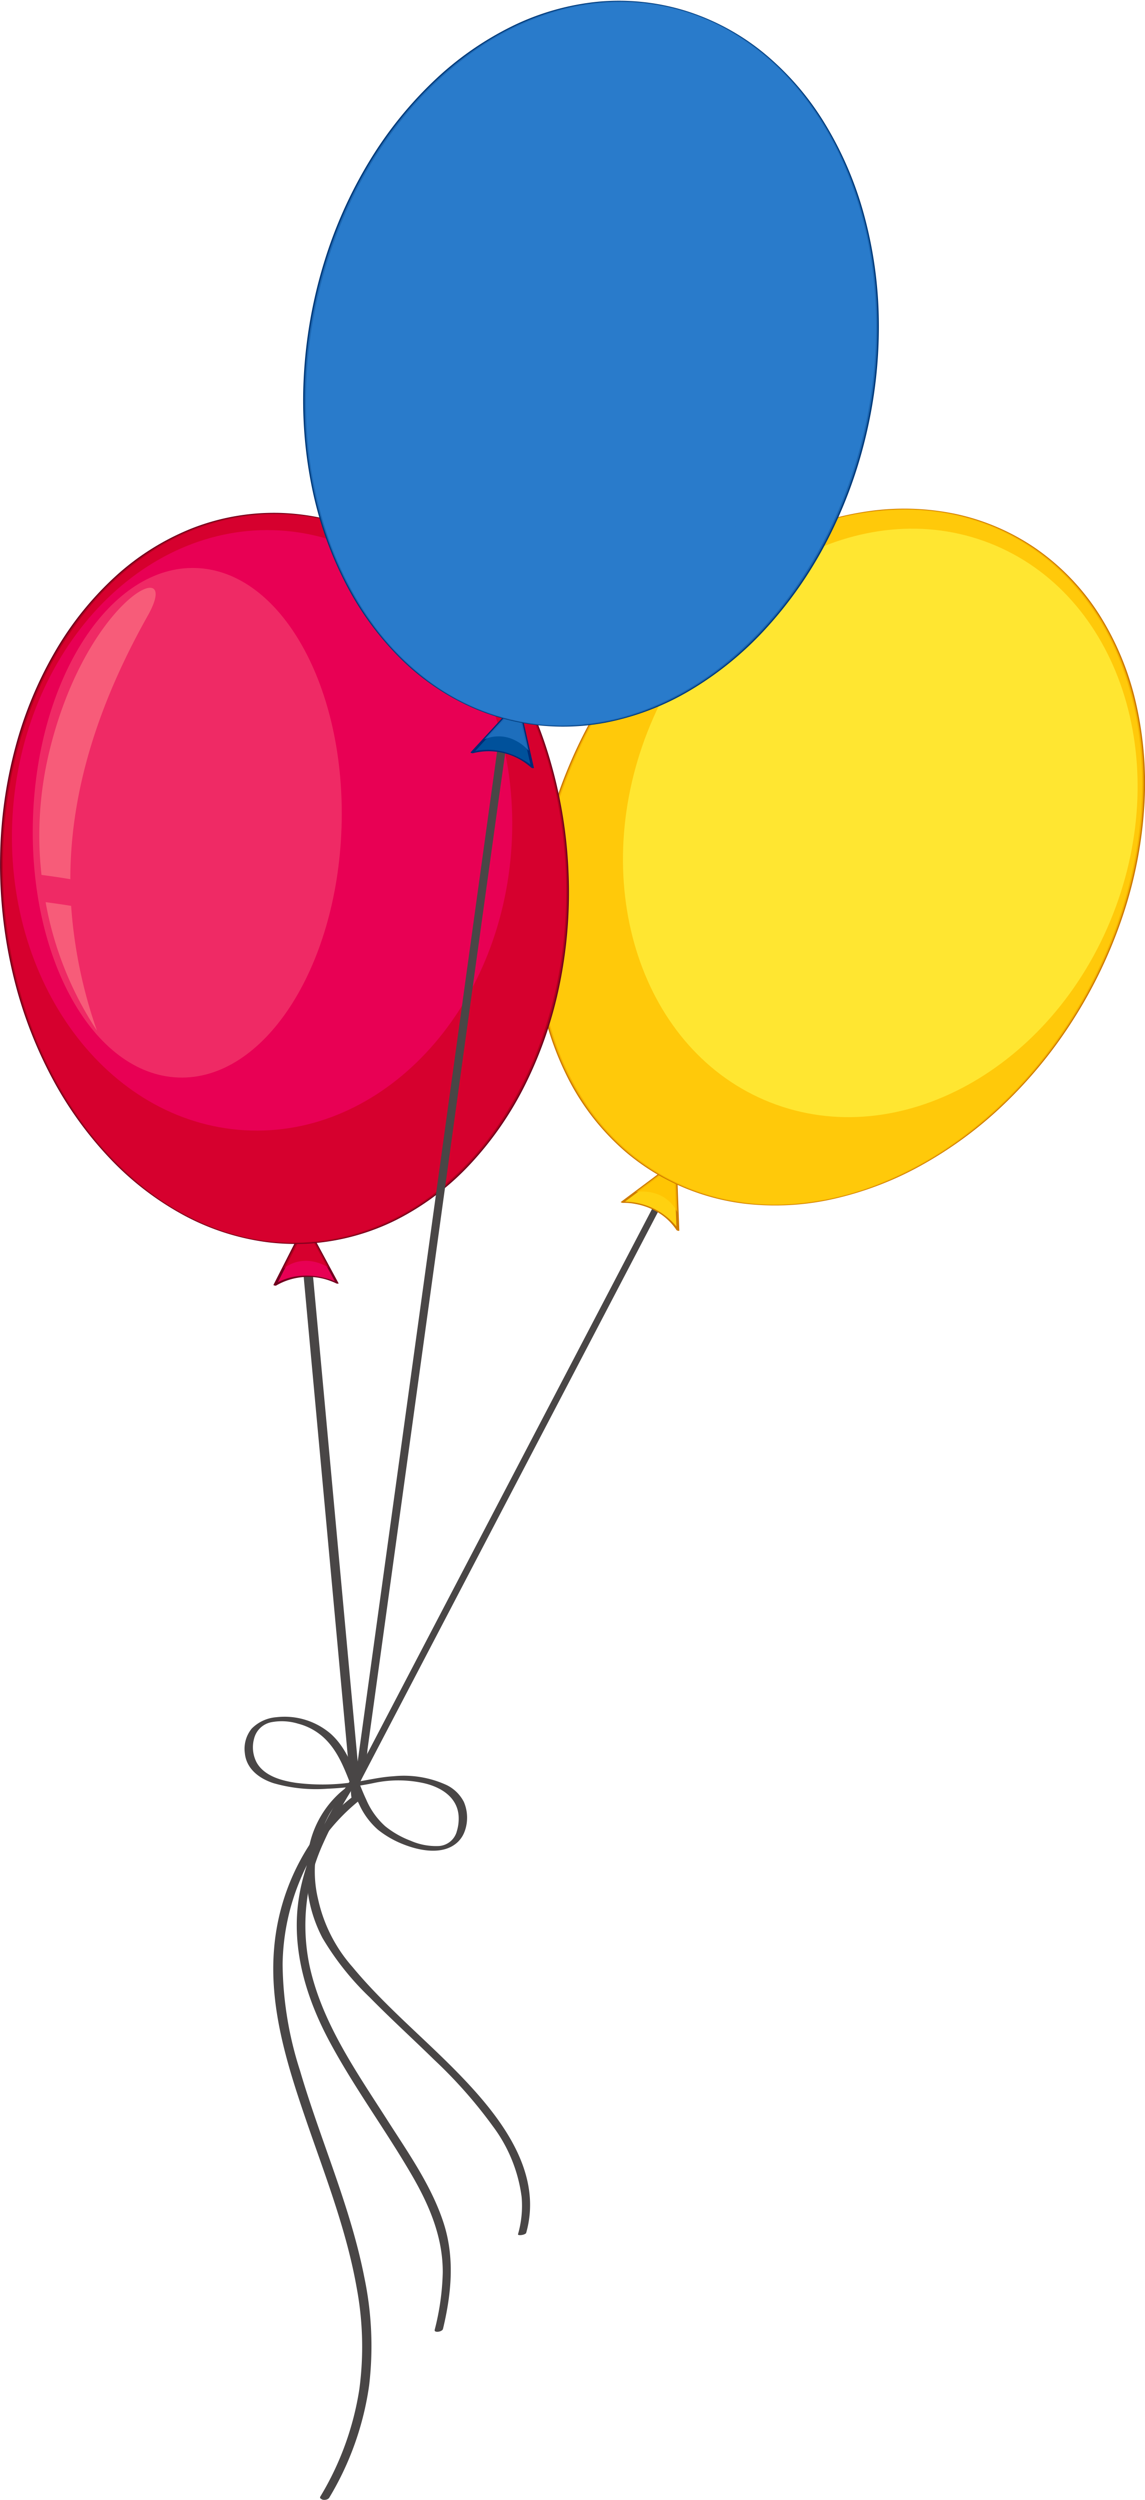 <svg
  xmlns="http://www.w3.org/2000/svg"
  xmlns:xlink="http://www.w3.org/1999/xlink"
  width="142"
  height="310"
  viewBox="0 0 142 310"
>
  <defs>
    <clipPath id="clip-path">
      <rect
        id="Rectangle_117"
        data-name="Rectangle 117"
        width="142"
        height="310"
        fill="none"
      />
    </clipPath>
    <clipPath id="clip-path-3">
      <rect
        id="Rectangle_101"
        data-name="Rectangle 101"
        width="5.108"
        height="6.156"
        transform="translate(78.884 144.16)"
        fill="none"
      />
    </clipPath>
    <clipPath id="clip-path-4">
      <rect
        id="Rectangle_102"
        data-name="Rectangle 102"
        width="43.389"
        height="62.115"
        transform="translate(97.048 72.828)"
        fill="none"
      />
    </clipPath>
    <clipPath id="clip-path-5">
      <rect
        id="Rectangle_103"
        data-name="Rectangle 103"
        width="75.35"
        height="86.278"
        transform="translate(66.473 63.147)"
        fill="none"
      />
    </clipPath>
    <clipPath id="clip-path-6">
      <rect
        id="Rectangle_104"
        data-name="Rectangle 104"
        width="9.985"
        height="38.052"
        transform="translate(128.215 80.498)"
        fill="none"
      />
    </clipPath>
    <clipPath id="clip-path-7">
      <rect
        id="Rectangle_105"
        data-name="Rectangle 105"
        width="12.46"
        height="12.696"
        transform="translate(117.346 120.488)"
        fill="none"
      />
    </clipPath>
    <clipPath id="clip-path-8">
      <rect
        id="Rectangle_106"
        data-name="Rectangle 106"
        width="5.688"
        height="5.49"
        transform="translate(35.107 151.868)"
        fill="none"
      />
    </clipPath>
    <clipPath id="clip-path-9">
      <rect
        id="Rectangle_107"
        data-name="Rectangle 107"
        width="38.326"
        height="63.199"
        transform="translate(4.059 70.429)"
        fill="none"
      />
    </clipPath>
    <clipPath id="clip-path-10">
      <rect
        id="Rectangle_108"
        data-name="Rectangle 108"
        width="70.214"
        height="90.492"
        transform="translate(0.177 63.681)"
        fill="none"
      />
    </clipPath>
    <clipPath id="clip-path-11">
      <rect
        id="Rectangle_109"
        data-name="Rectangle 109"
        width="14.427"
        height="36.138"
        transform="translate(4.875 72.887)"
        fill="none"
      />
    </clipPath>
    <clipPath id="clip-path-12">
      <rect
        id="Rectangle_110"
        data-name="Rectangle 110"
        width="6.367"
        height="15.927"
        transform="translate(5.655 111.87)"
        fill="none"
      />
    </clipPath>
    <clipPath id="clip-path-13">
      <rect
        id="Rectangle_111"
        data-name="Rectangle 111"
        width="5.512"
        height="5.942"
        transform="translate(60.053 87.153)"
        fill="none"
      />
    </clipPath>
    <clipPath id="clip-path-14">
      <rect
        id="Rectangle_112"
        data-name="Rectangle 112"
        width="41.947"
        height="58.063"
        transform="translate(41.745 3.421)"
        fill="none"
      />
    </clipPath>
    <clipPath id="clip-path-15">
      <rect
        id="Rectangle_113"
        data-name="Rectangle 113"
        width="71.059"
        height="89.849"
        transform="translate(37.767 0.177)"
        fill="none"
      />
    </clipPath>
    <clipPath id="clip-path-16">
      <rect
        id="Rectangle_114"
        data-name="Rectangle 114"
        width="23.075"
        height="32.172"
        transform="translate(44.397 5.846)"
        fill="none"
      />
    </clipPath>
    <clipPath id="clip-path-17">
      <rect
        id="Rectangle_115"
        data-name="Rectangle 115"
        width="3.097"
        height="17.056"
        transform="translate(43.805 39.927)"
        fill="none"
      />
    </clipPath>
  </defs>
  <g
    id="Vector_Smart_Object_copy_2"
    data-name="Vector Smart Object copy 2"
    transform="matrix(1, 0, 0, 1, 0, 0)"
  >
    <g id="Group_207" data-name="Group 207">
      <g id="Group_206" data-name="Group 206" clip-path="url(#clip-path)">
        <g id="Group_205" data-name="Group 205">
          <g id="Group_204" data-name="Group 204" clip-path="url(#clip-path)">
            <path
              id="Path_171"
              data-name="Path 171"
              d="M37.215,153.482l.635,6.905q.766,8.332,1.533,16.664.924,10.044,1.848,20.088.8,8.685,1.6,17.371.264,2.866.527,5.733.082.9.166,1.8a3.7,3.7,0,0,0,.086.94.448.448,0,0,1,.011.116l.181-.344a21.107,21.107,0,0,0-4.577,4.778,27.853,27.853,0,0,0-5.236,14.148c-.6,7.2,1.581,14.229,3.878,20.958,2.375,6.959,5.112,13.859,6.381,21.134a39.722,39.722,0,0,1,.322,12.461,36.485,36.485,0,0,1-4.83,13.331c-.276.467.765.438.974.084a36.952,36.952,0,0,0,4.943-13.881,41.415,41.415,0,0,0-.578-13.335c-1.72-8.837-5.467-17.09-7.988-25.7a44.252,44.252,0,0,1-2.163-13.213,28.126,28.126,0,0,1,2.2-10.54,24.675,24.675,0,0,1,7.069-9.612.914.914,0,0,0,.4-1.034q-.129-1.409-.259-2.817-.527-5.73-1.054-11.46-.744-8.083-1.487-16.167-.78-8.475-1.559-16.95-.648-7.041-1.3-14.084l-.674-7.325c-.01-.109-.02-.219-.03-.328-.039-.423-1.07-.184-1.028.275"
              fill="#494646"
            />
            <path
              id="Path_172"
              data-name="Path 172"
              d="M37.329,153.523l.635,6.906q.767,8.332,1.533,16.664l1.848,20.088,1.6,17.371q.263,2.866.527,5.733.082.9.166,1.8a4.206,4.206,0,0,0,.086.94.525.525,0,0,1,.011.116l.167-.4a21.067,21.067,0,0,0-4.587,4.8A27.991,27.991,0,0,0,34.1,241.707c-.6,7.2,1.584,14.242,3.882,20.974,2.375,6.959,5.112,13.859,6.381,21.134a39.663,39.663,0,0,1,.318,12.445,36.468,36.468,0,0,1-4.833,13.317c-.3.51.744.562.99.144a36.963,36.963,0,0,0,4.94-13.9,41.464,41.464,0,0,0-.582-13.351c-1.72-8.837-5.467-17.09-7.988-25.7a44.181,44.181,0,0,1-2.159-13.2,28.064,28.064,0,0,1,2.208-10.525,24.517,24.517,0,0,1,7.075-9.59.978.978,0,0,0,.39-1.086q-.129-1.408-.259-2.817-.527-5.73-1.054-11.46l-1.487-16.167q-.78-8.475-1.559-16.95-.648-7.042-1.3-14.084-.337-3.662-.674-7.325c-.01-.109-.02-.219-.03-.328-.046-.5-1.076-.249-1.028.275"
              fill="#494646"
            />
            <path
              id="Path_173"
              data-name="Path 173"
              d="M82.362,147.053l-2.383,4.56-6.034,11.544L65.767,178.8,57.1,195.378,49.511,209.9l-4.939,9.449a11.747,11.747,0,0,0-.979,1.873,1.01,1.01,0,0,0-.057.11s.4-.293-.06-.011a9.776,9.776,0,0,0-1.543,1.194,12.33,12.33,0,0,0-3.69,6.978,17.275,17.275,0,0,0,1.741,10.812,34.372,34.372,0,0,0,5.871,7.382c2.6,2.652,5.348,5.147,8,7.746a58.1,58.1,0,0,1,7.281,8.252,18.611,18.611,0,0,1,3.552,8.736,12.76,12.76,0,0,1-.445,4.631c-.067.236.939.1,1.016-.172,1.87-6.628-2.024-12.675-6.249-17.445-4.818-5.439-10.653-9.912-15.29-15.514a18.728,18.728,0,0,1-4.258-8.353,14.827,14.827,0,0,1,1.406-10.644,10.916,10.916,0,0,1,3.492-3.6c-.129.082.129-.082.2-.168a1.116,1.116,0,0,0,.066-.126c.136-.223.245-.468.366-.7l4.091-7.827,7.086-13.558,8.553-16.363,8.417-16.1,6.68-12.781,3.412-6.528.153-.292c.088-.168-.874-.1-1.016.173"
              fill="#494646"
            />
            <path
              id="Path_174"
              data-name="Path 174"
              d="M83.759,144.16l.316,8.395a8.31,8.31,0,0,0-6.9-3.466Z"
              fill="#ffd110"
            />
            <path
              id="Path_175"
              data-name="Path 175"
              d="M83.585,144.126l.106,2.828q.085,2.266.171,4.532.019.517.039,1.034l.345.048a8.418,8.418,0,0,0-6.512-3.544,5.668,5.668,0,0,0-.64-.012l.24.128,2.231-1.669,3.538-2.647.819-.613c.065-.049-.242-.168-.328-.1l-2.231,1.669-3.538,2.647-.819.613c-.087.065.212.13.241.128a6.822,6.822,0,0,1,1.535.129,8.137,8.137,0,0,1,3.269,1.339,7.4,7.4,0,0,1,1.852,1.906c.034.051.35.157.345.048l-.106-2.828-.17-4.532q-.02-.517-.039-1.034c0-.113-.352-.151-.348-.067"
              fill="#ce7a00"
            />
            <g
              id="Group_161"
              data-name="Group 161"
              opacity="0.8"
              style="mix-blend-mode: multiply;isolation: isolate"
            >
              <g id="Group_160" data-name="Group 160">
                <g
                  id="Group_159"
                  data-name="Group 159"
                  clip-path="url(#clip-path-3)"
                >
                  <path
                    id="Path_176"
                    data-name="Path 176"
                    d="M81.475,148.062a5.524,5.524,0,0,0-2.591-.254l4.876-3.647.232,6.156a4.49,4.49,0,0,0-2.517-2.254"
                    fill="#ffc200"
                  />
                </g>
              </g>
            </g>
            <path
              id="Path_177"
              data-name="Path 177"
              d="M82.314,145.957c-16.955-9.344-20.924-34.679-8.866-56.589s35.579-32.1,52.533-22.753,20.925,34.679,8.866,56.59-35.578,32.1-52.533,22.753"
              fill="#ffe631"
            />
            <path
              id="Path_178"
              data-name="Path 178"
              d="M82.465,145.912a28.155,28.155,0,0,1-8.578-7.362,33.1,33.1,0,0,1-5.32-10.27,42.034,42.034,0,0,1-1.912-12.152,50.9,50.9,0,0,1,1.587-13.183,58.239,58.239,0,0,1,13.174-24.52,51.568,51.568,0,0,1,9.728-8.381,43.116,43.116,0,0,1,10.7-5.168,34.078,34.078,0,0,1,11.086-1.65,28.4,28.4,0,0,1,10.5,2.258,27.654,27.654,0,0,1,9.219,6.479,31.426,31.426,0,0,1,6.081,9.585,39.669,39.669,0,0,1,2.762,11.845,48.973,48.973,0,0,1-.733,13.018,55.957,55.957,0,0,1-4.389,13.454,58.521,58.521,0,0,1-7.414,11.853,53.212,53.212,0,0,1-9.332,9.06,45.415,45.415,0,0,1-10.514,5.965,36.126,36.126,0,0,1-11.056,2.547A29.258,29.258,0,0,1,87.319,148a27.642,27.642,0,0,1-4.854-2.092c-.082-.045-.411.028-.3.089a28.306,28.306,0,0,0,10.269,3.28,32.85,32.85,0,0,0,10.922-.6,40.9,40.9,0,0,0,10.861-4.143,49.441,49.441,0,0,0,10.163-7.469,56.169,56.169,0,0,0,8.612-10.448,58.46,58.46,0,0,0,6.286-13.139,53.078,53.078,0,0,0,2.638-13.5A44.538,44.538,0,0,0,140.89,87.2a35.219,35.219,0,0,0-4.519-10.932,28.86,28.86,0,0,0-7.863-8.227,27.9,27.9,0,0,0-10.024-4.317,31.276,31.276,0,0,0-10.822-.327,38.7,38.7,0,0,0-10.987,3.315,47.433,47.433,0,0,0-10.381,6.667,54.762,54.762,0,0,0-9.06,9.747,58.691,58.691,0,0,0-7.018,12.691A54.712,54.712,0,0,0,66.68,109.37a46.8,46.8,0,0,0,.145,13.015A37.4,37.4,0,0,0,70.5,133.836a29.888,29.888,0,0,0,7.114,9.027A27.9,27.9,0,0,0,82.163,146c.082.045.411-.028.3-.089"
              fill="#ce7a00"
            />
            <g
              id="Group_164"
              data-name="Group 164"
              opacity="0.5"
              style="mix-blend-mode: screen;isolation: isolate"
            >
              <g id="Group_163" data-name="Group 163">
                <g
                  id="Group_162"
                  data-name="Group 162"
                  clip-path="url(#clip-path-4)"
                >
                  <path
                    id="Path_179"
                    data-name="Path 179"
                    d="M107.43,134.2c-10.222-3.7-13.442-20.276-7.2-37.021s19.6-27.319,29.822-23.617,13.442,20.276,7.194,37.021-19.6,27.318-29.82,23.617"
                    fill="#ffe631"
                  />
                </g>
              </g>
            </g>
            <g
              id="Group_167"
              data-name="Group 167"
              opacity="0.8"
              style="mix-blend-mode: multiply;isolation: isolate"
            >
              <g id="Group_166" data-name="Group 166">
                <g
                  id="Group_165"
                  data-name="Group 165"
                  clip-path="url(#clip-path-5)"
                >
                  <path
                    id="Path_180"
                    data-name="Path 180"
                    d="M82.314,145.957c16.955,9.344,40.475-.843,52.533-22.753s8.089-47.245-8.866-56.589-40.473.844-52.533,22.753-8.089,47.246,8.866,56.589M80.327,90.684c7.53-19.143,26.55-29.577,42.48-23.3s22.739,26.88,15.209,46.024-26.549,29.576-42.48,23.3-22.74-26.88-15.21-46.024"
                    fill="#ffc200"
                  />
                </g>
              </g>
            </g>
            <g
              id="Group_170"
              data-name="Group 170"
              style="mix-blend-mode: screen;isolation: isolate"
            >
              <g id="Group_169" data-name="Group 169">
                <g
                  id="Group_168"
                  data-name="Group 168"
                  clip-path="url(#clip-path-6)"
                >
                  <path
                    id="Path_181"
                    data-name="Path 181"
                    d="M137.312,103.787a44.2,44.2,0,0,1-5.63,14.764c-1.15-.358-2.3-.705-3.467-1.018,3.859-8.366,6.151-19.155,4.991-33.7-.717-8.988,7.678,1.044,4.106,19.955"
                    fill="#ffe631"
                  />
                </g>
              </g>
            </g>
            <g
              id="Group_173"
              data-name="Group 173"
              style="mix-blend-mode: screen;isolation: isolate"
            >
              <g id="Group_172" data-name="Group 172">
                <g
                  id="Group_171"
                  data-name="Group 171"
                  clip-path="url(#clip-path-7)"
                >
                  <path
                    id="Path_182"
                    data-name="Path 182"
                    d="M129.805,121.4a42.415,42.415,0,0,1-12.46,11.781,59.143,59.143,0,0,0,9.391-12.7c1.029.287,2.05.6,3.069.915"
                    fill="#ffe631"
                  />
                </g>
              </g>
            </g>
            <path
              id="Path_183"
              data-name="Path 183"
              d="M37.9,151.868l-3.808,7.486a8.308,8.308,0,0,1,7.721-.245Z"
              fill="#e80054"
            />
            <path
              id="Path_184"
              data-name="Path 184"
              d="M37.726,151.834l-1.283,2.522L34.387,158.4l-.469.922c-.044.085.271.126.317.1a7.886,7.886,0,0,1,6.984-.486,5.116,5.116,0,0,1,.494.22c.033.018.32.062.271-.029l-1.325-2.452-2.1-3.889-.487-.9c-.05-.094-.385-.105-.343-.028l1.325,2.452,2.1,3.889.487.9.271-.029a7.564,7.564,0,0,0-1.663-.6,8.793,8.793,0,0,0-3.76-.155,7.653,7.653,0,0,0-2.541.976l.318.1,1.283-2.522,2.056-4.042.469-.922c.035-.069-.3-.171-.348-.067"
              fill="#72001e"
            />
            <g
              id="Group_176"
              data-name="Group 176"
              opacity="0.7"
              style="mix-blend-mode: multiply;isolation: isolate"
            >
              <g id="Group_175" data-name="Group 175">
                <g
                  id="Group_174"
                  data-name="Group 174"
                  clip-path="url(#clip-path-8)"
                >
                  <path
                    id="Path_185"
                    data-name="Path 185"
                    d="M38.336,156.368a5.523,5.523,0,0,1,2.459.857l-2.9-5.358-2.793,5.49a4.482,4.482,0,0,1,3.229-.989"
                    fill="#ce001e"
                  />
                </g>
              </g>
            </g>
            <path
              id="Path_186"
              data-name="Path 186"
              d="M38.458,154.105C57.767,152.747,72,131.419,70.245,106.468S51.419,62.392,32.111,63.75-1.429,86.436.323,111.387s18.827,44.076,38.135,42.718"
              fill="#e80054"
            />
            <path
              id="Path_187"
              data-name="Path 187"
              d="M38.563,154.191a28.292,28.292,0,0,0,10.622-2.934,32.821,32.821,0,0,0,9.108-6.866,41.6,41.6,0,0,0,6.877-9.95,50.4,50.4,0,0,0,4.257-12.446A57.069,57.069,0,0,0,70.5,108,57.955,57.955,0,0,0,68.106,93.85a52.033,52.033,0,0,0-5.384-12.1,43.536,43.536,0,0,0-7.791-9.51A34.715,34.715,0,0,0,45.385,66a28.987,28.987,0,0,0-10.7-2.4,27.9,27.9,0,0,0-10.9,1.924,31.263,31.263,0,0,0-9.482,5.957,39.338,39.338,0,0,0-7.446,9.258A48.4,48.4,0,0,0,1.9,92.672,55.647,55.647,0,0,0,.013,106.456a58.719,58.719,0,0,0,1.57,14.283,53.609,53.609,0,0,0,4.758,12.725,45.663,45.663,0,0,0,7.272,10.175,36.653,36.653,0,0,0,9.162,7.049,30.046,30.046,0,0,0,10.4,3.357,28.037,28.037,0,0,0,5.385.145c.182-.012-.117-.178-.208-.172a27.86,27.86,0,0,1-11-1.479,32.681,32.681,0,0,1-9.919-5.629A41.7,41.7,0,0,1,9.368,138a50.48,50.48,0,0,1-5.8-11.589,57,57,0,0,1-2.95-13.5A57.871,57.871,0,0,1,.988,98.722a52.065,52.065,0,0,1,3.528-12.56,43.6,43.6,0,0,1,6.256-10.484,34.71,34.71,0,0,1,8.46-7.555A28.607,28.607,0,0,1,29.5,64.162a27.5,27.5,0,0,1,11.115.387,30.941,30.941,0,0,1,10.243,4.68,39.333,39.333,0,0,1,8.583,8.208,48.552,48.552,0,0,1,6.4,11,55.689,55.689,0,0,1,3.68,13.076,58.543,58.543,0,0,1,.457,14.325,53.711,53.711,0,0,1-2.81,12.976,45.917,45.917,0,0,1-5.591,11,36.731,36.731,0,0,1-8.024,8.4A29.622,29.622,0,0,1,43.7,153.1a27.656,27.656,0,0,1-5.348.915c-.182.013.117.179.208.172"
              fill="#72001e"
            />
            <g
              id="Group_179"
              data-name="Group 179"
              opacity="0.3"
              style="mix-blend-mode: screen;isolation: isolate"
            >
              <g id="Group_178" data-name="Group 178">
                <g
                  id="Group_177"
                  data-name="Group 177"
                  clip-path="url(#clip-path-9)"
                >
                  <path
                    id="Path_188"
                    data-name="Path 188"
                    d="M22.136,133.621c10.566.364,19.618-13.486,20.218-30.934S34.876,70.8,24.309,70.436,4.691,83.921,4.091,101.369s7.479,31.887,18.045,32.251"
                    fill="#ff8d8d"
                  />
                </g>
              </g>
            </g>
            <g
              id="Group_182"
              data-name="Group 182"
              opacity="0.7"
              style="mix-blend-mode: multiply;isolation: isolate"
            >
              <g id="Group_181" data-name="Group 181">
                <g
                  id="Group_180"
                  data-name="Group 180"
                  clip-path="url(#clip-path-10)"
                >
                  <path
                    id="Path_189"
                    data-name="Path 189"
                    d="M70.246,106.468C68.492,81.517,51.419,62.392,32.111,63.75S-1.429,86.436.323,111.387s18.827,44.077,38.135,42.719S72,131.419,70.246,106.468M30.336,140.157c-17.091-1-29.976-18.455-28.78-38.994S17.578,64.783,34.67,65.78s29.976,18.455,28.78,38.994-16.021,36.38-33.113,35.383"
                    fill="#ce001e"
                  />
                </g>
              </g>
            </g>
            <g
              id="Group_185"
              data-name="Group 185"
              opacity="0.5"
              style="mix-blend-mode: screen;isolation: isolate"
            >
              <g id="Group_184" data-name="Group 184">
                <g
                  id="Group_183"
                  data-name="Group 183"
                  clip-path="url(#clip-path-11)"
                >
                  <path
                    id="Path_190"
                    data-name="Path 190"
                    d="M6.231,92.729a44.248,44.248,0,0,0-1.084,15.765c1.194.158,2.387.327,3.574.532.007-9.214,2.453-19.969,9.608-32.684,4.423-7.857-7.406-2.277-12.1,16.387"
                    fill="#ff8d8d"
                  />
                </g>
              </g>
            </g>
            <g
              id="Group_188"
              data-name="Group 188"
              opacity="0.5"
              style="mix-blend-mode: screen;isolation: isolate"
            >
              <g id="Group_187" data-name="Group 187">
                <g
                  id="Group_186"
                  data-name="Group 186"
                  clip-path="url(#clip-path-12)"
                >
                  <path
                    id="Path_191"
                    data-name="Path 191"
                    d="M5.655,111.87A42.468,42.468,0,0,0,12.021,127.8a59.11,59.11,0,0,1-3.2-15.467c-1.054-.172-2.111-.321-3.17-.46"
                    fill="#ff8d8d"
                  />
                </g>
              </g>
            </g>
            <path
              id="Path_192"
              data-name="Path 192"
              d="M62.022,90.48l-.788,5.709-2.082,15.09q-1.461,10.585-2.922,21.17L52.9,156.572l-3.312,24q-1.415,10.252-2.83,20.5-.961,6.968-1.923,13.936-.243,1.757-.485,3.515c-.226,1.637-1.427,2.91-2.256,4.32-2.42,4.116-4.567,8.5-5.138,13.3-.708,5.948,1.108,11.778,3.889,16.981,3.07,5.743,6.977,11,10.242,16.63,2.168,3.738,3.852,7.692,3.822,12.084a31.4,31.4,0,0,1-1,7.073c-.1.412.941.263,1.031-.115,1.042-4.351,1.476-8.816.074-13.138-1.488-4.589-4.381-8.683-6.953-12.711-3.839-6.011-8.122-12.074-9.667-19.159a24.528,24.528,0,0,1,1.632-15.08,55.142,55.142,0,0,1,3.322-6.313q.447-.752.9-1.5a9.659,9.659,0,0,0,1-1.642c.015-.044.016-.085.029-.13a16.051,16.051,0,0,0,.3-2.183l1.636-11.853,2.661-19.28q1.613-11.687,3.226-23.375,1.681-12.182,3.362-24.363l3.061-22.183L61.862,99c.38-2.757.8-5.511,1.141-8.272.015-.122.034-.243.05-.364.06-.437-.979-.265-1.031.115"
              fill="#494646"
            />
            <path
              id="Path_193"
              data-name="Path 193"
              d="M64.224,87.153l-5.688,6.179a8.308,8.308,0,0,1,7.5,1.851Z"
              fill="#00519b"
            />
            <path
              id="Path_194"
              data-name="Path 194"
              d="M64.06,87.1l-1.916,2.082L59.073,92.52l-.7.761c-.079.086.234.136.278.124a7.84,7.84,0,0,1,6.818,1.444,4.951,4.951,0,0,1,.411.34c.043.041.356.132.328.008l-.614-2.719-.973-4.312-.225-1c-.022-.1-.367-.135-.343-.028l.614,2.719.973,4.312.225,1,.329.008a7.426,7.426,0,0,0-1.426-1.016A8.8,8.8,0,0,0,61.13,93a7.785,7.785,0,0,0-2.707.26l.278.124L60.617,91.3l3.071-3.336.7-.761c.066-.072-.258-.179-.329-.1"
              fill="#002a75"
            />
            <g
              id="Group_191"
              data-name="Group 191"
              opacity="0.7"
              style="mix-blend-mode: multiply;isolation: isolate"
            >
              <g id="Group_190" data-name="Group 190">
                <g
                  id="Group_189"
                  data-name="Group 189"
                  clip-path="url(#clip-path-13)"
                >
                  <path
                    id="Path_195"
                    data-name="Path 195"
                    d="M63.43,91.605a5.53,5.53,0,0,1,2.135,1.49l-1.341-5.942-4.171,4.531a4.483,4.483,0,0,1,3.377-.079"
                    fill="#297bcb"
                  />
                </g>
              </g>
            </g>
            <path
              id="Path_196"
              data-name="Path 196"
              d="M64.157,89.459c18.958,3.911,38.417-12.777,43.465-37.275S101.393,4.657,82.435.746,44.019,13.524,38.971,38.021,45.2,85.548,64.157,89.459"
              fill="#297bcb"
            />
            <path
              id="Path_197"
              data-name="Path 197"
              d="M64.181,89.538a28.415,28.415,0,0,0,10.9.081,32.7,32.7,0,0,0,10.5-4,41.221,41.221,0,0,0,9.369-7.632,50.193,50.193,0,0,0,7.464-10.632,56.754,56.754,0,0,0,4.934-13.125A58.068,58.068,0,0,0,108.991,39.9a52.233,52.233,0,0,0-1.819-13.213,43.781,43.781,0,0,0-4.879-11.371A34.719,34.719,0,0,0,94.75,6.594a28.983,28.983,0,0,0-9.738-5.26A28.056,28.056,0,0,0,74.083.22,31.191,31.191,0,0,0,63.473,3.269a38.991,38.991,0,0,0-9.721,6.814,48.172,48.172,0,0,0-7.943,9.9,55.367,55.367,0,0,0-5.624,12.574,58.678,58.678,0,0,0-2.517,14.286,53.951,53.951,0,0,0,1.016,13.607A45.889,45.889,0,0,0,42.9,72.428a36.8,36.8,0,0,0,6.893,9.357,29.848,29.848,0,0,0,9.238,6.161,28.348,28.348,0,0,0,5.15,1.592c.236.049.1-.128-.048-.159a27.829,27.829,0,0,1-10.258-4.453,32.957,32.957,0,0,1-8-8.092A41.769,41.769,0,0,1,40.5,66.015a50.633,50.633,0,0,1-2.448-12.758,56.986,56.986,0,0,1,.86-13.992,57.91,57.91,0,0,1,4.168-13.357,51.925,51.925,0,0,1,6.812-11.146A43.655,43.655,0,0,1,58.66,6.448,34.651,34.651,0,0,1,68.8,1.463,28.518,28.518,0,0,1,79.764.409,27.33,27.33,0,0,1,90.446,3.842a31.219,31.219,0,0,1,8.587,7.319,39.53,39.53,0,0,1,6.027,10.227,48.694,48.694,0,0,1,3.183,12.357,55.686,55.686,0,0,1-.029,13.778,58.626,58.626,0,0,1-3.408,13.686,53.7,53.7,0,0,1-6.2,11.713,45.819,45.819,0,0,1-8.372,9.084,36.686,36.686,0,0,1-9.923,5.878A29.6,29.6,0,0,1,69.58,89.941a27.5,27.5,0,0,1-5.447-.562c-.236-.048-.1.128.048.159"
              fill="#003a7a"
            />
            <g
              id="Group_194"
              data-name="Group 194"
              opacity="0.3"
              style="mix-blend-mode: screen;isolation: isolate"
            >
              <g id="Group_193" data-name="Group 193">
                <g
                  id="Group_192"
                  data-name="Group 192"
                  clip-path="url(#clip-path-14)"
                >
                  <path
                    id="Path_198"
                    data-name="Path 198"
                    d="M48.682,60.4C57.29,64.727,70.551,55.724,78.3,40.29S85.362,8.836,76.754,4.507,54.884,9.181,47.132,24.615,40.075,56.07,48.682,60.4"
                    fill="#297bcb"
                  />
                </g>
              </g>
            </g>
            <g
              id="Group_197"
              data-name="Group 197"
              opacity="0.7"
              style="mix-blend-mode: multiply;isolation: isolate"
            >
              <g id="Group_196" data-name="Group 196">
                <g
                  id="Group_195"
                  data-name="Group 195"
                  clip-path="url(#clip-path-15)"
                >
                  <path
                    id="Path_199"
                    data-name="Path 199"
                    d="M107.622,52.183c5.046-24.5-6.23-47.526-25.186-51.437S44.019,13.524,38.971,38.021,45.2,85.548,64.158,89.459s38.417-12.777,43.465-37.275M60.1,73.833C43.916,68.254,36.222,47.962,42.919,28.51S68.165-2.187,84.352,3.392s23.88,25.872,17.184,45.323S76.29,79.413,60.1,73.833"
                    fill="#297bcb"
                  />
                </g>
              </g>
            </g>
            <g
              id="Group_200"
              data-name="Group 200"
              opacity="0.5"
              style="mix-blend-mode: screen;isolation: isolate"
            >
              <g id="Group_199" data-name="Group 199">
                <g
                  id="Group_198"
                  data-name="Group 198"
                  clip-path="url(#clip-path-16)"
                >
                  <path
                    id="Path_200"
                    data-name="Path 200"
                    d="M49.7,21.653a44.241,44.241,0,0,0-5.3,14.886c1.107.474,2.209.96,3.3,1.478,2.494-8.87,7.752-18.564,18.073-28.872,6.378-6.37-6.517-4.195-16.072,12.507"
                    fill="#297bcb"
                  />
                </g>
              </g>
            </g>
            <g
              id="Group_203"
              data-name="Group 203"
              opacity="0.5"
              style="mix-blend-mode: screen;isolation: isolate"
            >
              <g id="Group_202" data-name="Group 202">
                <g
                  id="Group_201"
                  data-name="Group 201"
                  clip-path="url(#clip-path-17)"
                >
                  <path
                    id="Path_201"
                    data-name="Path 201"
                    d="M43.974,39.927A42.477,42.477,0,0,0,45.8,56.983a59.14,59.14,0,0,1,1.1-15.756c-.968-.45-1.945-.88-2.928-1.3"
                    fill="#297bcb"
                  />
                </g>
              </g>
            </g>
            <path
              id="Path_202"
              data-name="Path 202"
              d="M56.637,227.153a2.466,2.466,0,0,1-2.173,1.762,7.85,7.85,0,0,1-3.537-.652,11.461,11.461,0,0,1-3.153-1.8,9.378,9.378,0,0,1-2.353-3.3c-1.312-2.779-2.008-5.978-4.364-8.126a8.777,8.777,0,0,0-6.787-2.093,4.821,4.821,0,0,0-3.054,1.412,3.971,3.971,0,0,0-.85,3.065c.2,1.947,1.8,3.132,3.543,3.7a19.012,19.012,0,0,0,6.733.689,34.446,34.446,0,0,0,5.729-.708,14.553,14.553,0,0,1,6.242.033c2.062.482,4.068,1.7,4.26,4.006a5.3,5.3,0,0,1-.237,2c-.105.336.921.2,1.026-.136a4.965,4.965,0,0,0-.135-3.558,4.742,4.742,0,0,0-2.115-2.08,12.7,12.7,0,0,0-6.623-1.1c-1.876.112-3.492.578-5.35.791a26.12,26.12,0,0,1-6.707.027c-1.787-.26-3.979-.839-4.918-2.553a4.068,4.068,0,0,1-.3-2.942,2.752,2.752,0,0,1,2.066-2.012,6.949,6.949,0,0,1,3.4.172,7.426,7.426,0,0,1,3.212,1.762c2.343,2.207,2.972,5.463,4.357,8.245a9.279,9.279,0,0,0,2.33,3.145,12.077,12.077,0,0,0,3.132,1.8c2.049.818,5.026,1.409,6.8-.318a3.461,3.461,0,0,0,.846-1.375c.113-.326-.911-.2-1.026.136"
              fill="#494646"
            />
          </g>
        </g>
      </g>
    </g>
  </g>
</svg>
